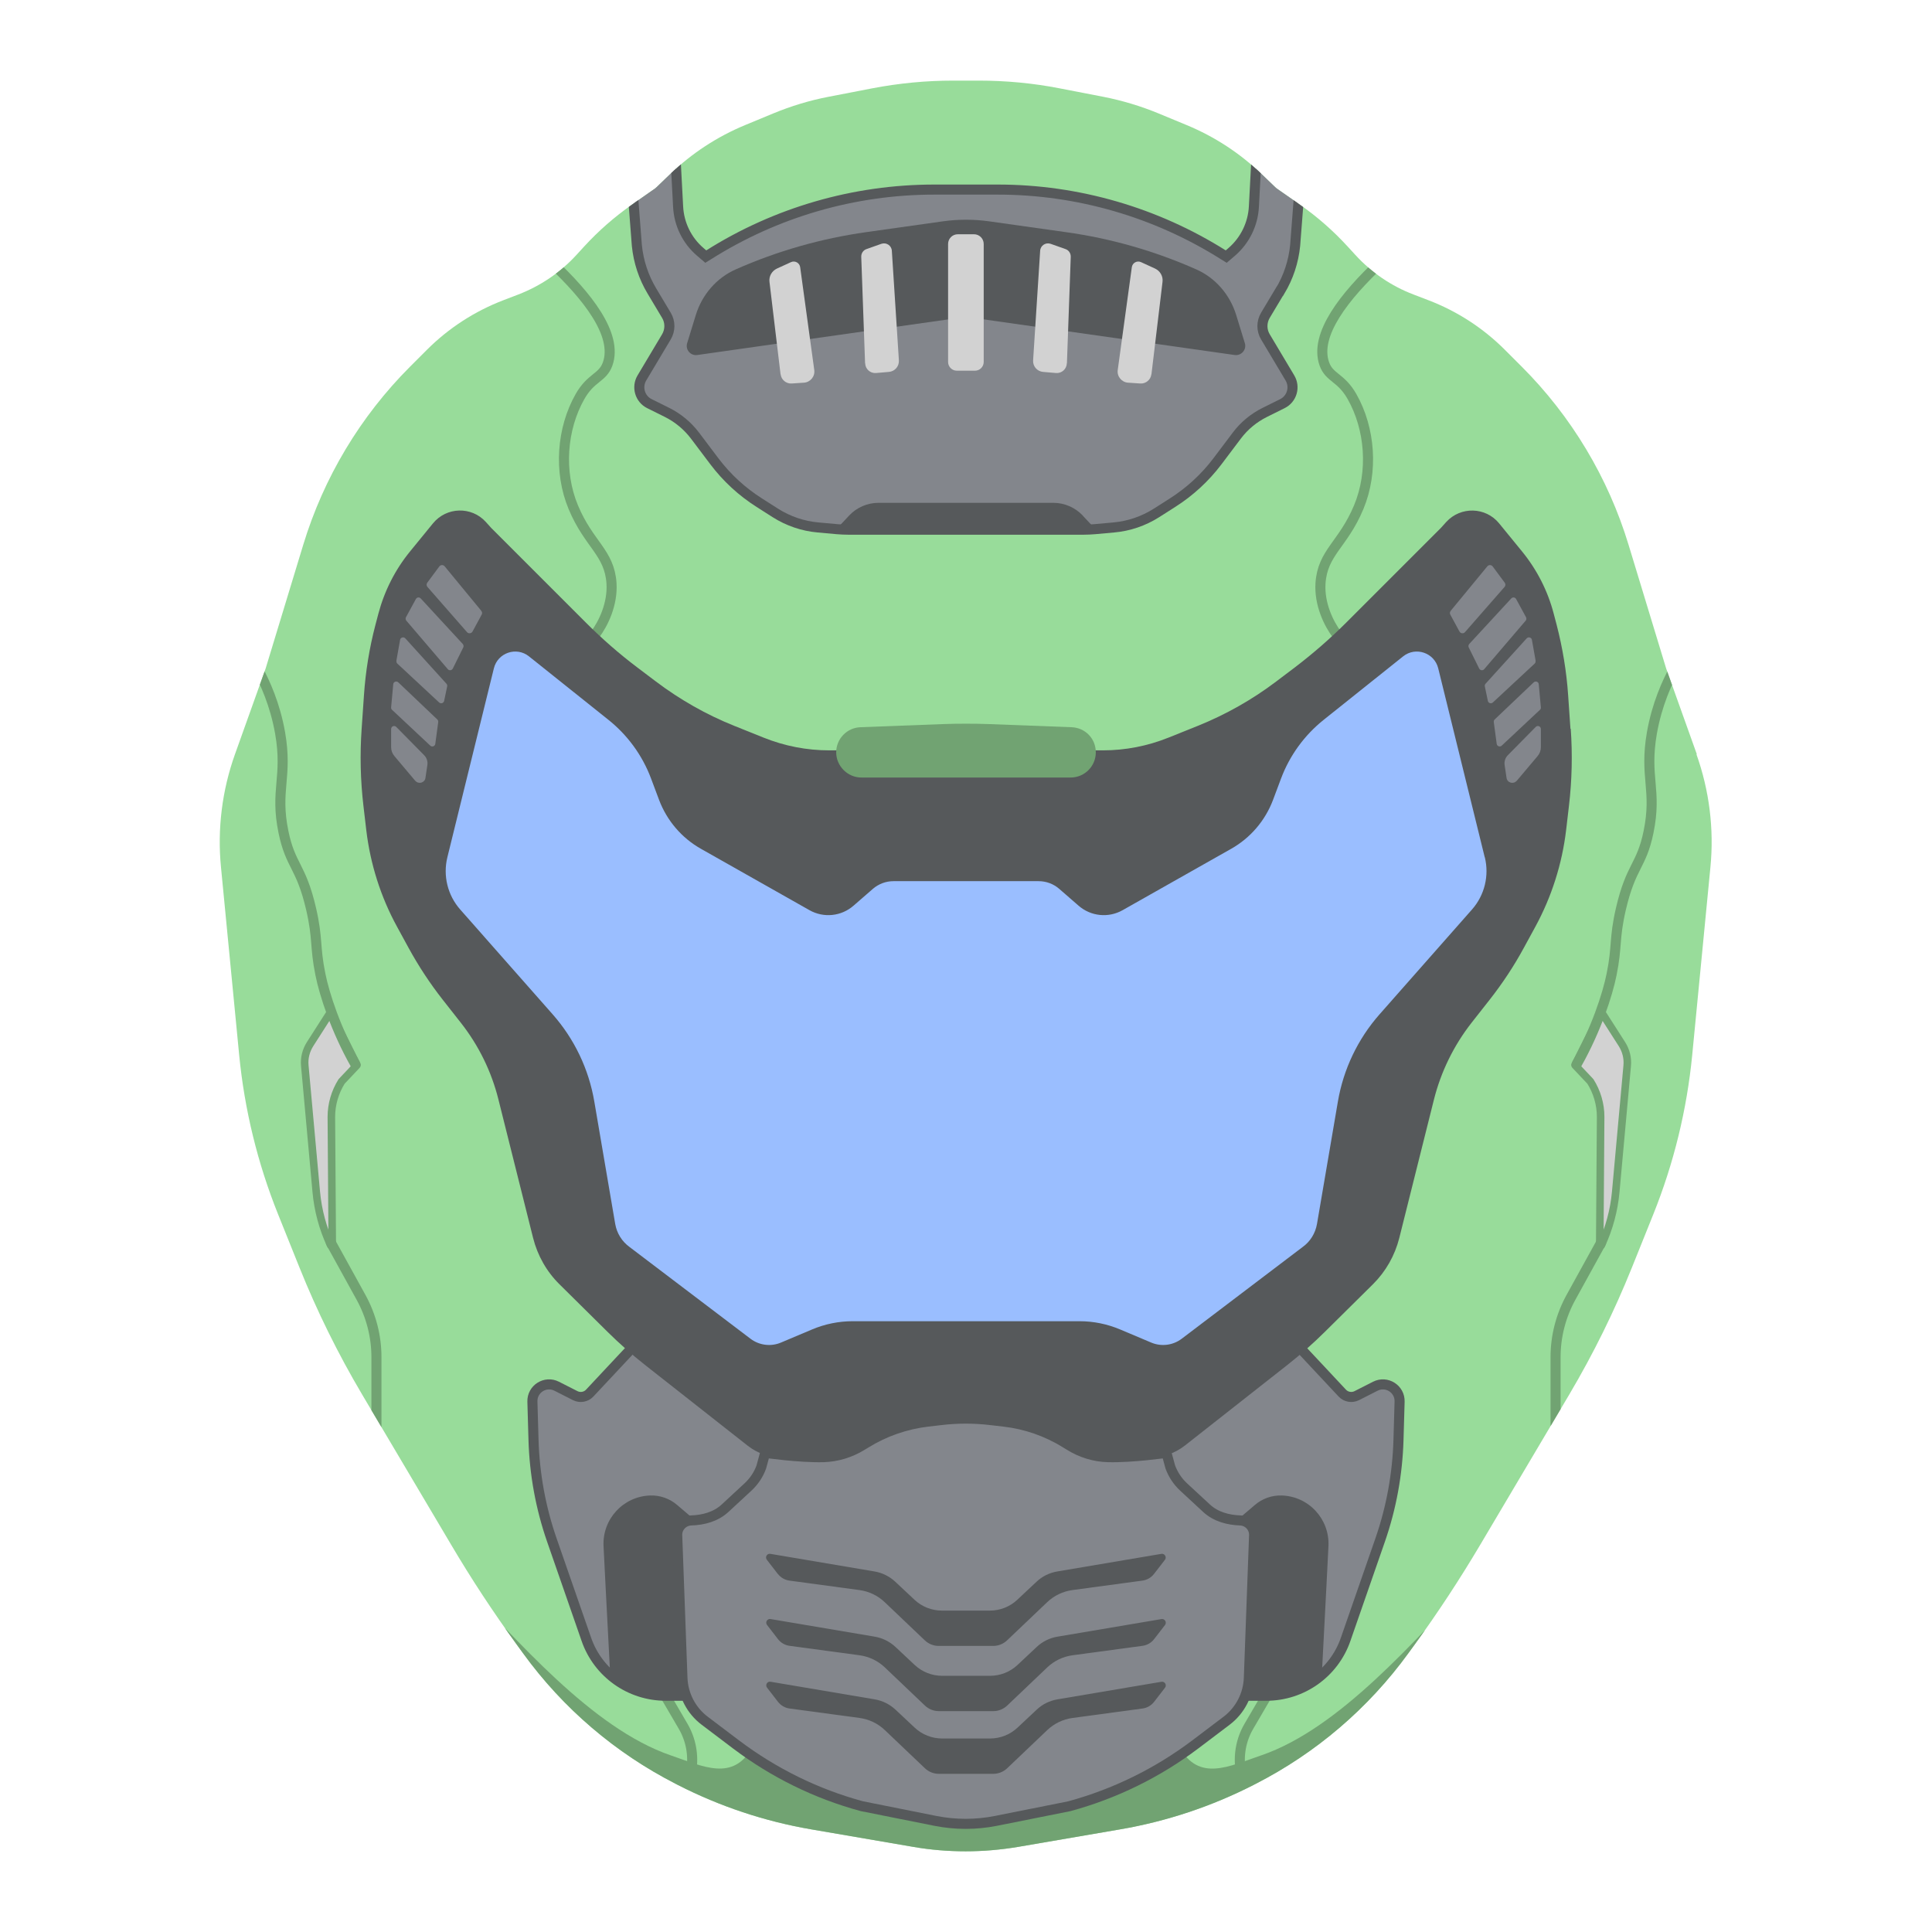 <?xml version="1.0" encoding="UTF-8"?><svg id="uuid-45cbac66-2e32-4cab-8998-7f059f44edad" xmlns="http://www.w3.org/2000/svg" width="192" height="192" xmlns:xlink="http://www.w3.org/1999/xlink" viewBox="0 0 192 192"><defs><clipPath id="uuid-f679c3c8-ea34-4f29-ad04-3a0bca9fd357"><path d="m168.63,74.96l-3.05-8.53-3.73-12.27c-2.03-6.7-5.69-12.79-10.63-17.73l-1.67-1.67c-2.16-2.16-4.75-3.84-7.61-4.93l-1.46-.56c-2.21-.84-4.19-2.19-5.79-3.94l-.76-.83c-1.42-1.55-3.01-2.95-4.73-4.15l-2.32-1.62c-.05-.04-.1-.08-.15-.13l-1.32-1.27c-2.16-2.09-4.7-3.75-7.48-4.9l-2.8-1.16c-1.77-.73-3.6-1.28-5.48-1.65l-4.34-.84c-2.66-.52-5.35-.77-8.06-.77h-2.52c-2.71,0-5.4.26-8.06.77l-4.34.84c-1.88.36-3.71.92-5.48,1.65l-2.8,1.16c-2.78,1.15-5.31,2.81-7.48,4.9l-1.32,1.27c-.05.04-.1.08-.15.13l-2.32,1.62c-1.72,1.21-3.31,2.6-4.73,4.15l-.76.83c-1.6,1.75-3.58,3.09-5.79,3.94l-1.46.56c-2.85,1.09-5.45,2.77-7.61,4.93l-1.67,1.67c-4.95,4.95-8.6,11.04-10.63,17.73l-3.73,12.27-3.05,8.53c-1.28,3.59-1.76,7.42-1.39,11.21l1.81,18.68c.53,5.43,1.83,10.75,3.86,15.81l2.13,5.3c1.75,4.36,3.83,8.57,6.22,12.61l8.87,14.97c2.01,3.4,4.18,6.7,6.5,9.89l.64.88c3.96,5.46,9.16,9.9,15.17,12.97l.21.11c4.17,2.13,8.64,3.62,13.26,4.41l10.13,1.74c1.72.3,3.47.44,5.21.44s3.48-.15,5.21-.44l10.13-1.74c4.62-.79,9.09-2.28,13.26-4.41l.21-.11c6.01-3.07,11.2-7.51,15.17-12.97l.64-.88c2.32-3.19,4.49-6.5,6.5-9.89l8.87-14.97c2.39-4.04,4.47-8.26,6.22-12.61l2.13-5.3c2.03-5.06,3.33-10.38,3.86-15.81l1.81-18.68c.37-3.79-.11-7.62-1.39-11.21Z" fill="none" stroke-width="0"/></clipPath></defs><g id="uuid-d7aea095-4471-4ba7-bbbf-f0a9e03da9a1"><g id="uuid-38524d93-bb6e-4bcf-9412-e1f86754d32b"><g clip-path="url(#uuid-f679c3c8-ea34-4f29-ad04-3a0bca9fd357)"><path d="m168.63,74.96l-3.05-8.53-3.73-12.27c-2.03-6.7-5.69-12.79-10.63-17.73l-1.67-1.67c-2.16-2.16-4.75-3.84-7.61-4.93l-1.46-.56c-2.21-.84-4.19-2.19-5.79-3.94l-.76-.83c-1.42-1.55-3.01-2.95-4.73-4.15l-2.32-1.62c-.05-.04-.1-.08-.15-.13l-1.32-1.27c-2.16-2.09-4.7-3.75-7.48-4.9l-2.8-1.16c-1.77-.73-3.6-1.28-5.48-1.65l-4.34-.84c-2.66-.52-5.35-.77-8.06-.77h-2.52c-2.71,0-5.4.26-8.06.77l-4.34.84c-1.88.36-3.71.92-5.48,1.65l-2.8,1.16c-2.78,1.15-5.31,2.81-7.48,4.9l-1.32,1.27c-.05.04-.1.08-.15.13l-2.32,1.62c-1.72,1.21-3.31,2.6-4.73,4.15l-.76.83c-1.6,1.75-3.58,3.09-5.79,3.94l-1.46.56c-2.85,1.09-5.45,2.77-7.61,4.93l-1.67,1.67c-4.95,4.95-8.6,11.04-10.63,17.73l-3.73,12.27-3.05,8.53c-1.28,3.59-1.76,7.42-1.39,11.21l1.81,18.68c.53,5.43,1.83,10.75,3.86,15.81l2.13,5.3c1.75,4.36,3.83,8.57,6.22,12.61l8.87,14.97c2.01,3.4,4.18,6.7,6.5,9.89l.64.88c3.96,5.46,9.16,9.9,15.17,12.97l.21.11c4.17,2.13,8.64,3.62,13.26,4.41l10.13,1.74c1.72.3,3.47.44,5.21.44s3.48-.15,5.21-.44l10.13-1.74c4.62-.79,9.09-2.28,13.26-4.41l.21-.11c6.01-3.07,11.2-7.51,15.17-12.97l.64-.88c2.32-3.19,4.49-6.5,6.5-9.89l8.87-14.97c2.39-4.04,4.47-8.26,6.22-12.61l2.13-5.3c2.03-5.06,3.33-10.38,3.86-15.81l1.81-18.68c.37-3.79-.11-7.62-1.39-11.21Z" fill="#98dc9a" stroke-width="0"/><path d="m156.52,105.84l2.63-5.26,2.04,3.19c.4.63.59,1.38.52,2.13l-1.14,12.55c-.17,1.84-.65,3.63-1.43,5.3h-.16s.09-12.76.09-12.76c0-1.25-.36-2.47-1.02-3.52l-1.52-1.61Z" fill="#d2d2d2" stroke="#71a372" stroke-linecap="round" stroke-linejoin="round" stroke-width=".75"/><path d="m132.87,63.07c-.83-1.1-1.77-3.04-1.64-5.1.2-3.07,2.25-3.85,3.8-7.57,1.47-3.53,1.14-7.8-.67-10.99-1.1-1.94-2.25-1.84-2.75-3.25-1.03-2.91,2.06-6.77,5.58-10.07" fill="none" stroke="#71a372" stroke-miterlimit="10" stroke-width="1"/><path d="m123.41,176.62l-.11-.64c-.25-1.52.03-3.09.81-4.42l2.46-4.21" fill="none" stroke="#71a372" stroke-miterlimit="10" stroke-width="1"/><path d="m166.41,66.45c-.73,1.34-1.75,3.55-2.25,6.41-.76,4.39.53,5.64-.33,9.82-.71,3.44-1.74,3.31-2.75,7.66-.69,3-.35,3.69-.92,6.49-.4,2.01-1.55,5.53-3.47,8.93" fill="none" stroke="#71a372" stroke-linecap="round" stroke-linejoin="round" stroke-width="1"/><path d="m159.12,123.49l-3,5.44c-1,1.82-1.53,3.86-1.53,5.94v8.4" fill="none" stroke="#71a372" stroke-linecap="round" stroke-linejoin="round" stroke-width="1"/><path d="m35.48,105.84l-2.63-5.26-2.04,3.19c-.4.63-.59,1.38-.52,2.13l1.14,12.55c.17,1.84.65,3.63,1.43,5.3h.16s-.09-12.76-.09-12.76c0-1.25.36-2.47,1.02-3.52l1.52-1.61Z" fill="#d2d2d2" stroke="#71a372" stroke-linecap="round" stroke-linejoin="round" stroke-width=".75"/><path d="m59.13,63.07c.83-1.1,1.77-3.04,1.64-5.1-.2-3.07-2.25-3.85-3.8-7.57-1.47-3.53-1.14-7.8.67-10.99,1.1-1.94,2.25-1.84,2.75-3.25,1.03-2.91-2.06-6.77-5.58-10.07" fill="none" stroke="#71a372" stroke-miterlimit="10" stroke-width="1"/><path d="m68.59,176.62l.11-.64c.25-1.52-.03-3.09-.81-4.42l-2.46-4.21" fill="none" stroke="#71a372" stroke-miterlimit="10" stroke-width="1"/><path d="m25.59,66.45c.73,1.34,1.75,3.55,2.25,6.41.76,4.39-.53,5.64.33,9.82.71,3.44,1.74,3.31,2.75,7.66.69,3,.35,3.69.92,6.49.4,2.01,1.55,5.53,3.47,8.93" fill="none" stroke="#71a372" stroke-linecap="round" stroke-linejoin="round" stroke-width="1"/><path d="m32.88,123.49l3,5.44c1,1.82,1.53,3.86,1.53,5.94v8.4" fill="none" stroke="#71a372" stroke-linecap="round" stroke-linejoin="round" stroke-width="1"/><path d="m125.35,174.44c-3.27,1.13-6.19,2.63-8.13-.79h-42.45c-1.94,3.42-4.86,1.91-8.13.79-7.87-2.71-15.33-11.58-21-17.44l8.91,20.06,41.45,9.07,41.45-9.07,8.91-20.06c-5.67,5.86-13.13,14.73-21,17.44Z" fill="#71a372" stroke-width="0"/><path d="m123.13,168.52h2.72c3.55,0,6.72-2.25,7.88-5.61l3.43-9.87c1.11-3.2,1.72-6.55,1.82-9.94l.11-3.81c.04-1.26-1.29-2.1-2.41-1.53l-1.85.94c-.48.24-1.07.14-1.44-.26l-5.09-5.44-14.7,11.93,9.54,23.58Z" fill="#83868c" stroke="#56595b" stroke-miterlimit="10" stroke-width="1"/><path d="m131.35,166.63l.47-9.01.2-3.97c.13-2.69-1.97-4.96-4.66-5.03h0c-.97-.03-1.92.31-2.66.95l-2.53,2.15,1.33,17.01,4.02-.44,3.83-1.64Z" fill="#56595b" stroke-width="0"/><path d="m68.87,168.52h-2.72c-3.55,0-6.72-2.25-7.88-5.61l-3.43-9.87c-1.11-3.2-1.72-6.55-1.82-9.94l-.11-3.81c-.04-1.26,1.29-2.1,2.41-1.53l1.85.94c.48.24,1.07.14,1.44-.26l5.09-5.44,14.7,11.93-9.54,23.58Z" fill="#83868c" stroke="#56595b" stroke-miterlimit="10" stroke-width="1"/><path d="m60.65,166.63l-.47-9.01-.2-3.97c-.13-2.69,1.97-4.96,4.66-5.03h0c.97-.03,1.92.31,2.66.95l2.53,2.15-1.33,17.01-4.02-.44-3.83-1.64Z" fill="#56595b" stroke-width="0"/><path d="m123.28,151.1c-1.24-.04-2.46-.37-3.37-1.21l-2.29-2.12c-.59-.55-1.04-1.23-1.32-1.99l-.38-1.4s-3.34.49-5.8.43c-1.35-.03-2.68-.44-3.83-1.16l-.38-.23c-1.86-1.16-3.95-1.89-6.13-2.14l-1.29-.15c-1.67-.2-3.35-.2-5.02,0l-1.29.15c-2.18.26-4.27.99-6.13,2.14l-.38.23c-1.15.71-2.47,1.12-3.83,1.16-2.46.06-5.8-.43-5.8-.43l-.38,1.4c-.27.76-.73,1.44-1.32,1.99l-2.29,2.12c-.91.84-2.13,1.17-3.37,1.21-.79.03-1.41.69-1.38,1.48l.52,14.16c.06,1.69.88,3.26,2.22,4.27l3.12,2.36c3.74,2.82,7.98,4.91,12.5,6.13l7.31,1.46c1.98.39,4.02.39,5.99,0l7.31-1.46c4.52-1.23,8.76-3.31,12.5-6.13l3.12-2.36c1.35-1.02,2.16-2.59,2.22-4.27l.52-14.16c.03-.79-.59-1.45-1.38-1.48Z" fill="#83868c" stroke="#56595b" stroke-miterlimit="10" stroke-width="1"/><path d="m115.44,160.9l-10.35,1.75c-.77.13-1.49.48-2.06,1.02l-1.92,1.8c-.74.69-1.71,1.07-2.72,1.07h-4.76c-1.01,0-1.98-.38-2.72-1.07l-1.92-1.8c-.57-.53-1.29-.89-2.06-1.02l-10.35-1.75c-.33-.06-.56.32-.35.59l1.09,1.41c.28.36.69.6,1.15.66l6.96.94c.94.13,1.82.55,2.51,1.21l3.98,3.79c.37.35.86.55,1.37.55h5.43c.51,0,1-.2,1.37-.55l3.98-3.79c.69-.66,1.57-1.08,2.51-1.21l6.96-.94c.46-.06.87-.3,1.15-.66l1.09-1.41c.2-.26-.02-.64-.35-.59Z" fill="#56595b" stroke-width="0"/><path d="m77.31,156.42c.28.36.69.6,1.15.66l6.96.94c.94.13,1.82.55,2.51,1.21l3.98,3.79c.37.35.86.55,1.37.55h5.43c.51,0,1-.2,1.37-.55l3.98-3.79c.69-.66,1.57-1.08,2.51-1.21l6.96-.94c.46-.06.87-.3,1.15-.66l1.09-1.41c.2-.26-.02-.64-.35-.59l-10.35,1.75c-.77.13-1.49.48-2.06,1.02l-1.92,1.8c-.74.69-1.71,1.07-2.72,1.07h-4.76c-1.01,0-1.98-.38-2.72-1.07l-1.92-1.8c-.57-.53-1.29-.89-2.06-1.02l-10.35-1.75c-.33-.06-.56.32-.35.59l1.09,1.41Z" fill="#56595b" stroke-width="0"/><path d="m115.44,167.13l-10.35,1.75c-.77.13-1.49.48-2.06,1.02l-1.92,1.8c-.74.69-1.71,1.07-2.72,1.07h-4.76c-1.01,0-1.98-.38-2.72-1.07l-1.92-1.8c-.57-.53-1.29-.89-2.06-1.02l-10.35-1.75c-.33-.06-.56.32-.35.59l1.09,1.41c.28.36.69.6,1.15.66l6.96.94c.94.13,1.82.55,2.51,1.21l3.98,3.79c.37.35.86.55,1.37.55h5.43c.51,0,1-.2,1.37-.55l3.98-3.79c.69-.66,1.57-1.08,2.51-1.21l6.96-.94c.46-.06.87-.3,1.15-.66l1.09-1.41c.2-.26-.02-.64-.35-.59Z" fill="#56595b" stroke-width="0"/><path d="m127.21,28.93c.83-1.38,1.34-2.93,1.5-4.53l.5-6.47-4.33-2.5-.27,5.11c-.09,1.73-.89,3.36-2.2,4.49l-.55.47-.26-.16c-6.72-4.24-14.5-6.5-22.45-6.5h-6.3c-7.95,0-15.73,2.25-22.45,6.5l-.26.16-.55-.47c-1.32-1.13-2.11-2.75-2.2-4.49l-.27-5.11-4.33,2.5.5,6.47c.16,1.6.67,3.15,1.5,4.53l1.44,2.41c.39.65.39,1.47,0,2.13l-2.44,4.09c-.54.9-.2,2.08.74,2.55l1.77.88c1.08.54,2.03,1.33,2.76,2.29l1.93,2.56c1.23,1.63,2.75,3.03,4.47,4.12l1.6,1.02c1.28.81,2.74,1.31,4.25,1.44l1.88.17c.38.03.75.05,1.13.05h23.34c.38,0,.75-.02,1.13-.05l1.88-.17c1.51-.13,2.97-.63,4.25-1.44l1.6-1.02c1.73-1.1,3.24-2.49,4.47-4.12l1.93-2.56c.73-.97,1.68-1.75,2.76-2.29l1.77-.88c.94-.47,1.28-1.64.74-2.55l-2.44-4.09c-.39-.65-.39-1.47,0-2.13l1.44-2.41Z" fill="#83868c" stroke="#56595b" stroke-miterlimit="10" stroke-width="1"/><path d="m123.71,34.1l-.86-2.8c-.62-2.01-2.05-3.68-3.97-4.53-4.13-1.83-8.49-3.08-12.96-3.7l-7.59-1.07c-1.55-.22-3.12-.22-4.66,0l-7.59,1.07c-4.47.63-8.83,1.87-12.96,3.7-1.92.85-3.35,2.52-3.97,4.53l-.86,2.8c-.2.65.34,1.28,1.01,1.18l26.7-3.79,26.7,3.79c.67.09,1.21-.54,1.01-1.18Z" fill="#56595b" stroke-width="0"/><path d="m107.6,51.23c-.76-.8-1.81-1.26-2.92-1.26h-17.37c-1.1,0-2.16.45-2.92,1.26l-1.05,1.12h25.3l-1.05-1.12Z" fill="#56595b" stroke-width="0"/><path d="m114.43,37.2l1.1-9.19c.07-.55-.23-1.08-.74-1.32l-1.4-.64c-.39-.18-.85.07-.91.5l-1.4,10.22c-.09.64.39,1.22,1.03,1.26l1.21.08c.55.04,1.04-.37,1.1-.91Z" fill="#d2d2d2" stroke-width="0"/><path d="m106.03,36.1l.38-10.58c.01-.35-.2-.66-.53-.77l-1.47-.52c-.49-.17-1.01.17-1.04.69l-.7,10.89c-.04.59.4,1.1.99,1.15l1.28.11c.57.05,1.06-.39,1.08-.96Z" fill="#d2d2d2" stroke-width="0"/><path d="m77.57,37.2l-1.1-9.19c-.07-.55.23-1.08.74-1.32l1.4-.64c.39-.18.85.07.91.5l1.4,10.22c.09.64-.39,1.22-1.03,1.26l-1.21.08c-.55.04-1.04-.37-1.1-.91Z" fill="#d2d2d2" stroke-width="0"/><path d="m85.97,36.1l-.38-10.58c-.01-.35.2-.66.53-.77l1.47-.52c.49-.17,1.01.17,1.04.69l.7,10.89c.04.59-.4,1.1-.99,1.15l-1.28.11c-.57.05-1.06-.39-1.08-.96Z" fill="#d2d2d2" stroke-width="0"/><path d="m96.8,23.28h-1.61c-.54,0-.97.43-.97.97v11.72c0,.48.39.87.87.87h1.8c.48,0,.87-.39.87-.87v-11.72c0-.54-.43-.97-.97-.97Z" fill="#d2d2d2" stroke-width="0"/><path d="m156.07,72.43l-.23-3.34c-.16-2.36-.55-4.7-1.14-6.99l-.29-1.1c-.59-2.27-1.67-4.39-3.16-6.21l-2.27-2.78c-1.34-1.64-3.82-1.7-5.25-.14l-.54.6-9.4,9.4c-1.61,1.61-3.33,3.1-5.14,4.48l-1.84,1.39c-2.38,1.8-4.99,3.27-7.76,4.39l-2.94,1.18c-2.07.83-4.27,1.26-6.5,1.26h-27.21c-2.23,0-4.43-.43-6.5-1.26l-2.94-1.18c-2.77-1.11-5.37-2.59-7.76-4.39l-1.84-1.39c-1.82-1.37-3.53-2.87-5.14-4.48l-9.4-9.4-.54-.6c-1.42-1.57-3.91-1.5-5.25.14l-2.27,2.78c-1.49,1.82-2.56,3.94-3.16,6.21l-.29,1.1c-.6,2.29-.98,4.63-1.14,6.99l-.23,3.34c-.18,2.56-.12,5.13.18,7.67l.28,2.39c.4,3.37,1.43,6.63,3.06,9.61l1.14,2.09c.99,1.81,2.12,3.53,3.39,5.15l1.8,2.29c1.78,2.26,3.06,4.87,3.75,7.66l3.44,13.74c.44,1.74,1.34,3.34,2.62,4.6l4.78,4.73c1.17,1.16,2.41,2.25,3.7,3.27l10.21,8.03c.97.77,2.17,1.18,3.41,1.18h4.75c.98,0,1.94-.27,2.78-.78l2.66-1.63c1.07-.66,2.29-1.03,3.55-1.07l4.58-.18,4.58.18c1.26.05,2.48.42,3.55,1.07l2.66,1.63c.84.51,1.8.78,2.78.78h4.75c1.24,0,2.44-.42,3.41-1.18l10.21-8.03c1.29-1.02,2.53-2.11,3.7-3.27l4.78-4.73c1.28-1.27,2.18-2.86,2.62-4.6l3.44-13.74c.7-2.79,1.98-5.4,3.75-7.66l1.8-2.29c1.27-1.62,2.41-3.34,3.39-5.15l1.14-2.09c1.62-2.98,2.66-6.24,3.06-9.61l.28-2.39c.3-2.55.36-5.11.18-7.67Z" fill="#56595b" stroke-width="0"/><path d="m147.55,85.19l-4.62-18.77c-.38-1.55-2.24-2.19-3.49-1.19l-7.9,6.31c-1.9,1.52-3.36,3.52-4.22,5.8l-.81,2.16c-.78,2.06-2.25,3.78-4.17,4.86l-10.77,6.09c-1.41.8-3.17.62-4.39-.45l-1.92-1.67c-.56-.49-1.29-.76-2.04-.76h-14.43c-.75,0-1.47.27-2.04.76l-1.92,1.67c-1.22,1.07-2.98,1.25-4.39.45l-10.77-6.09c-1.92-1.08-3.39-2.8-4.17-4.86l-.81-2.16c-.86-2.28-2.32-4.28-4.22-5.8l-7.9-6.31c-1.25-1-3.11-.36-3.49,1.19l-4.62,18.77c-.45,1.83.02,3.77,1.27,5.19l9.19,10.42c2.16,2.45,3.59,5.44,4.14,8.66l2.08,12.18c.16.92.67,1.74,1.43,2.29l12.01,9.11c.87.66,2.03.81,3.04.38l3.08-1.3c1.28-.54,2.65-.82,4.04-.82h22.54c1.39,0,2.76.28,4.04.82l3.08,1.3c1.01.43,2.17.28,3.04-.38l12.01-9.11c.76-.54,1.27-1.37,1.43-2.29l2.08-12.18c.55-3.21,1.98-6.21,4.14-8.66l9.19-10.42c1.25-1.42,1.72-3.36,1.27-5.19Z" fill="#9abeff" stroke-width="0"/><path d="m47.83,60.7l-3.64-4.42c-.14-.17-.4-.16-.53.01l-1.2,1.62c-.09.13-.09.3.02.42l3.93,4.49c.15.18.44.14.55-.06l.91-1.68c.07-.12.05-.27-.04-.37Z" fill="#83868c" stroke-width="0"/><path d="m40.35,61.33l.98-1.8c.1-.18.34-.21.48-.06l4.18,4.53c.08.09.1.23.05.34l-1.04,2.1c-.1.19-.36.23-.5.06l-4.12-4.82c-.08-.09-.09-.23-.04-.34Z" fill="#83868c" stroke-width="0"/><path d="m39.39,65.67l.37-2.08c.04-.25.35-.33.52-.15l4.09,4.51c.06.07.09.17.07.26l-.3,1.44c-.05.23-.33.32-.5.16l-4.15-3.86c-.07-.07-.11-.17-.09-.27Z" fill="#83868c" stroke-width="0"/><path d="m38.87,70.29l.21-2.29c.02-.25.32-.36.5-.19l3.88,3.69c.07.07.1.16.09.26l-.29,2.16c-.03.24-.32.35-.5.18l-3.8-3.56c-.07-.06-.1-.15-.09-.25Z" fill="#83868c" stroke-width="0"/><path d="m41.27,77.6l-2.09-2.48c-.2-.24-.31-.55-.31-.86v-1.81c0-.27.32-.4.51-.21l2.77,2.81c.26.26.38.63.32.99l-.19,1.27c-.07.49-.69.66-1.01.28Z" fill="#83868c" stroke-width="0"/><path d="m144.17,60.7l3.64-4.42c.14-.17.4-.16.53.01l1.2,1.62c.09.13.09.3-.02.42l-3.93,4.49c-.15.18-.44.14-.55-.06l-.91-1.68c-.07-.12-.05-.27.04-.37Z" fill="#83868c" stroke-width="0"/><path d="m151.65,61.33l-.98-1.8c-.1-.18-.34-.21-.48-.06l-4.18,4.53c-.08.09-.1.23-.05.34l1.04,2.1c.1.19.36.23.5.06l4.12-4.82c.08-.09.09-.23.04-.34Z" fill="#83868c" stroke-width="0"/><path d="m152.61,65.67l-.37-2.08c-.04-.25-.35-.33-.52-.15l-4.09,4.51c-.06.07-.09.17-.07.26l.3,1.44c.05.23.33.32.5.16l4.15-3.86c.07-.07.11-.17.09-.27Z" fill="#83868c" stroke-width="0"/><path d="m153.13,70.29l-.21-2.29c-.02-.25-.32-.36-.5-.19l-3.88,3.69c-.07.07-.1.16-.09.26l.29,2.16c.03.24.32.35.5.18l3.8-3.56c.07-.06.1-.15.09-.25Z" fill="#83868c" stroke-width="0"/><path d="m150.73,77.6l2.09-2.48c.2-.24.31-.55.31-.86v-1.81c0-.27-.32-.4-.51-.21l-2.77,2.81c-.26.26-.38.63-.32.99l.19,1.27c.07.49.69.66,1.01.28Z" fill="#83868c" stroke-width="0"/><path d="m106.49,72.27l-8.16-.31c-.78-.03-1.55-.04-2.33-.04h0c-.78,0-1.55.01-2.33.04l-8.16.31c-1.35.05-2.41,1.16-2.41,2.5s1.12,2.5,2.5,2.5h20.8c1.38,0,2.5-1.12,2.5-2.5s-1.06-2.45-2.41-2.5Z" fill="#71a372" stroke-width="0"/></g></g></g></svg>